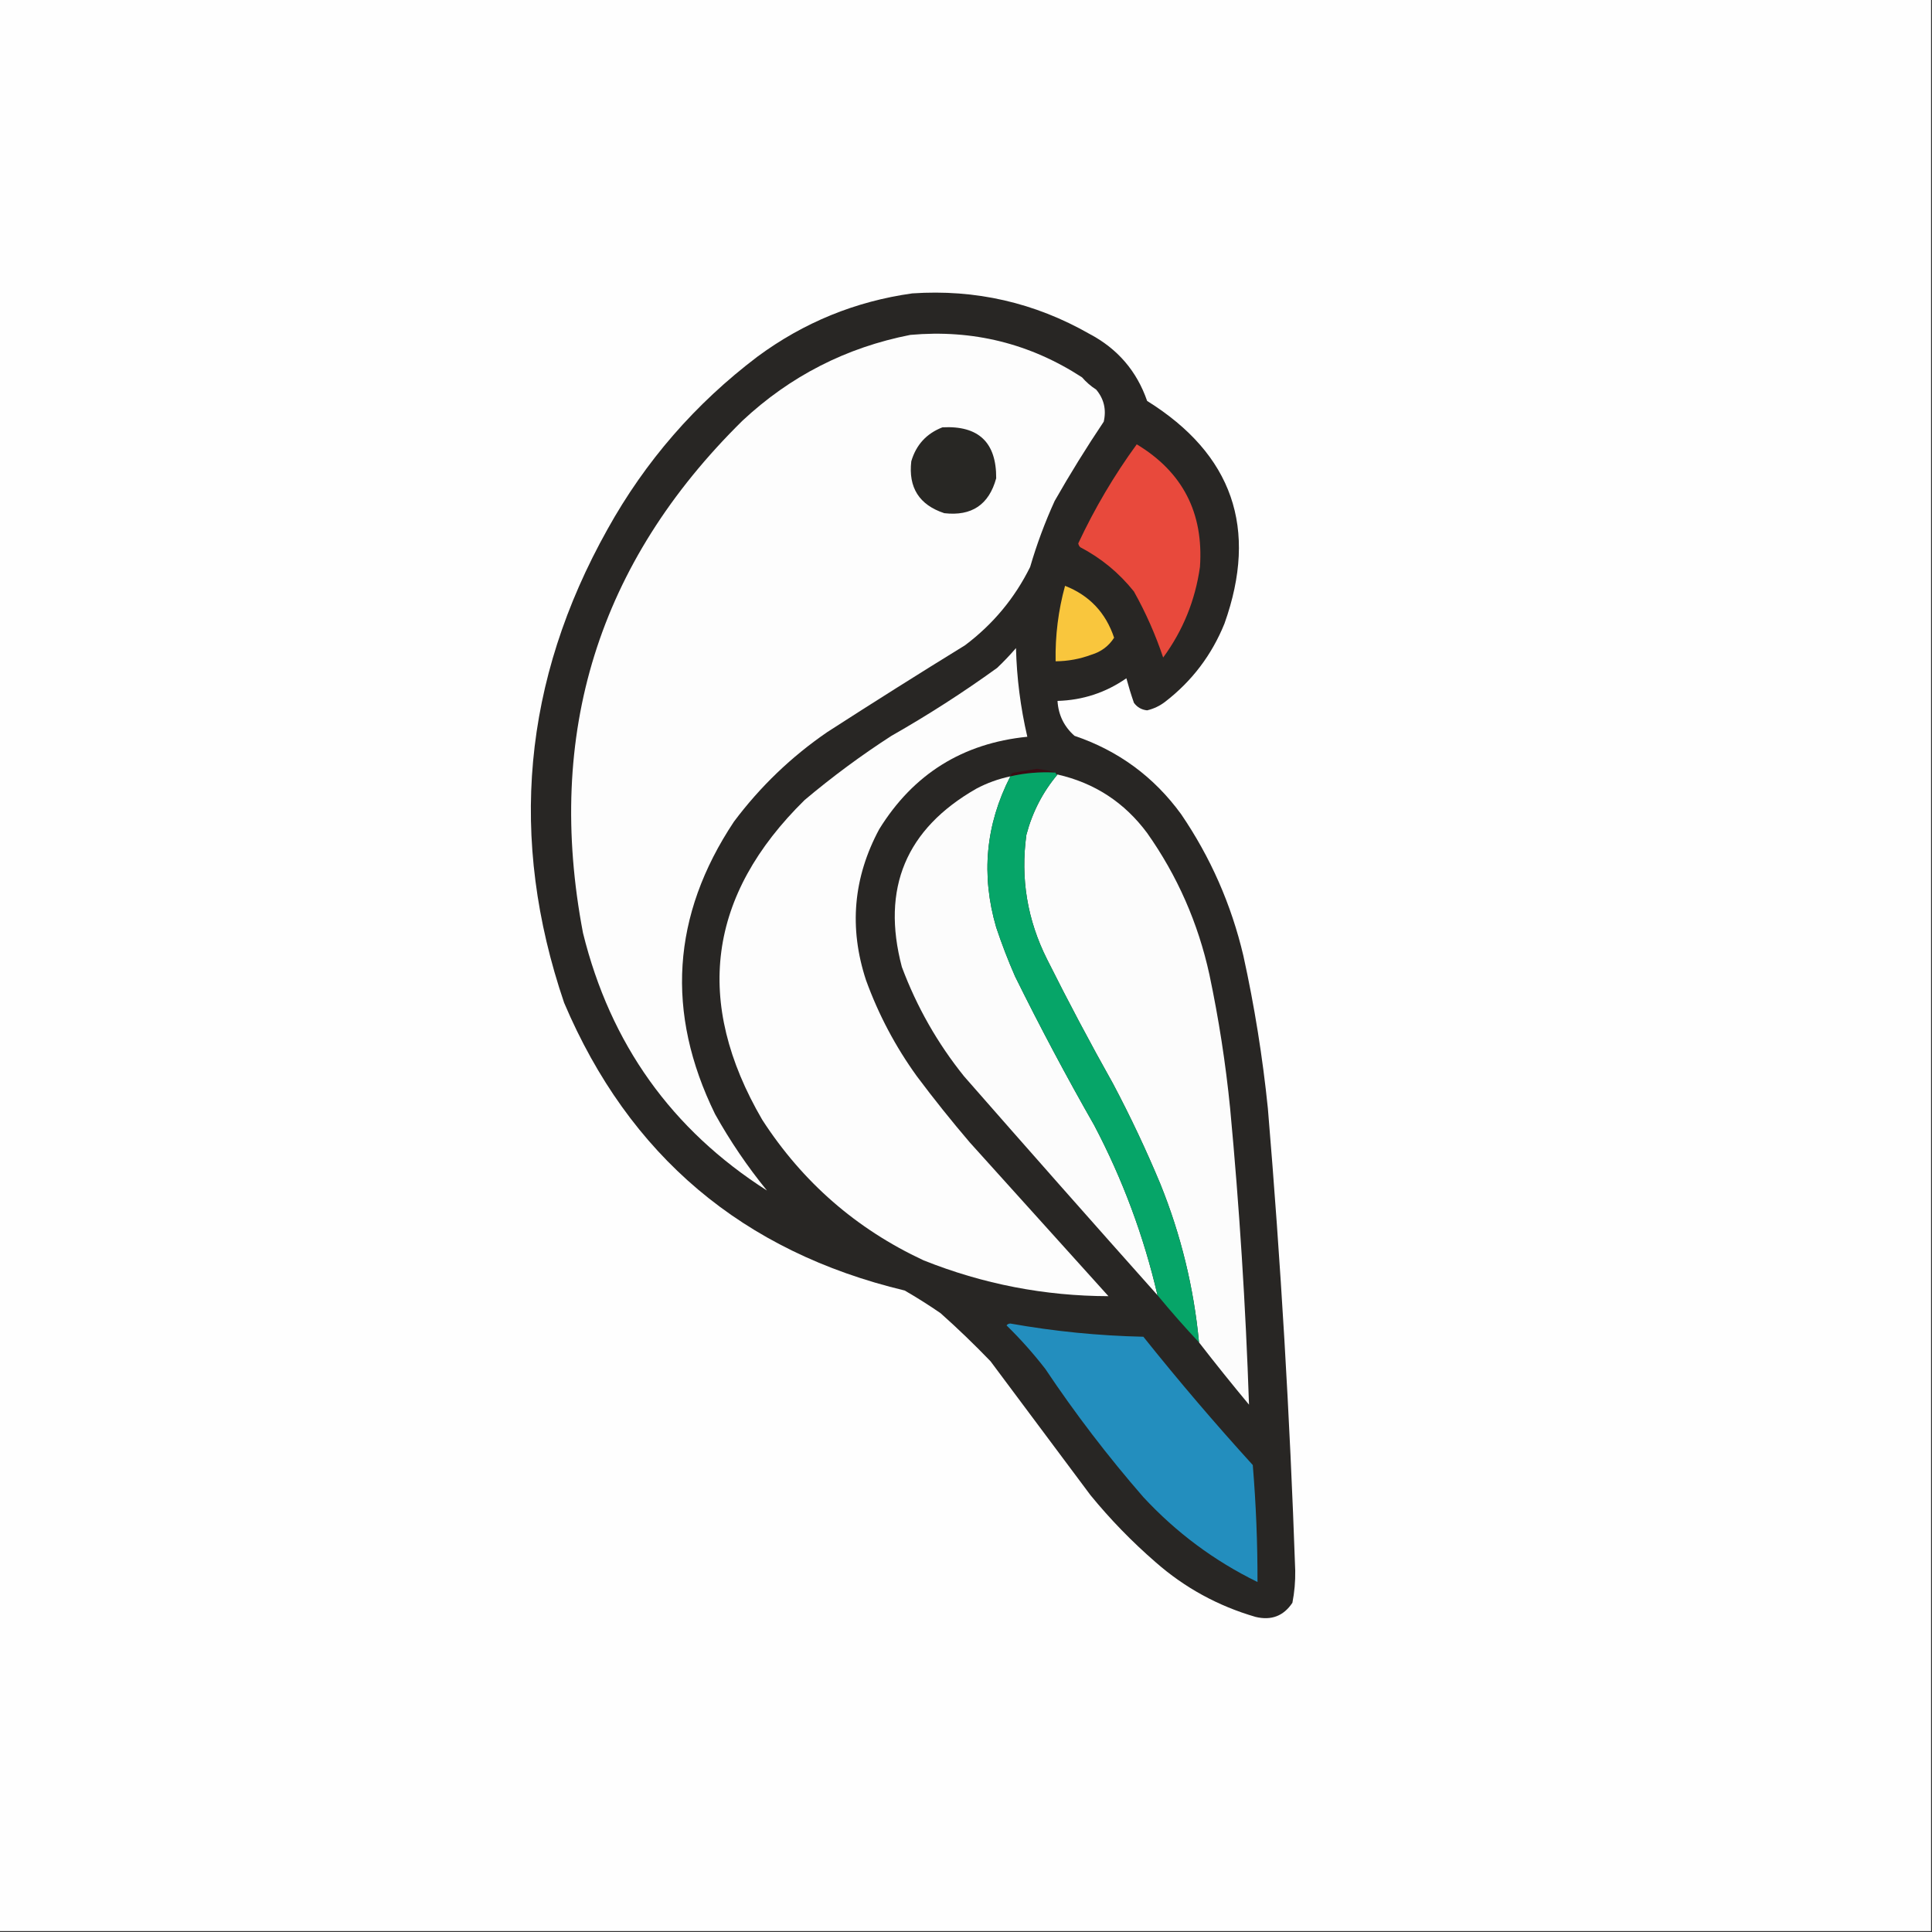 <?xml version="1.0" encoding="UTF-8"?>
<!DOCTYPE svg PUBLIC "-//W3C//DTD SVG 1.1//EN" "http://www.w3.org/Graphics/SVG/1.1/DTD/svg11.dtd">
<svg xmlns="http://www.w3.org/2000/svg" version="1.1" width="1024px" height="1024px" style="shape-rendering:geometricPrecision; text-rendering:geometricPrecision; image-rendering:optimizeQuality; fill-rule:evenodd; clip-rule:evenodd" xmlns:xlink="http://www.w3.org/1999/xlink">
<rect width="100%" height="100%" fill="#333333" stroke="none"/>
<g><path style="opacity:1" fill="#fefefe" d="M -0.5,-0.5 C 340.833,-0.5 682.167,-0.5 1023.5,-0.5C 1023.5,340.833 1023.5,682.167 1023.5,1023.5C 682.167,1023.5 340.833,1023.5 -0.5,1023.5C -0.5,682.167 -0.5,340.833 -0.5,-0.5 Z"/></g>
<g><path style="opacity:1" fill="#282624" d="M 483.5,155.5 C 517.057,153.224 548.391,160.391 577.5,177C 592.351,184.848 602.518,196.681 608,212.5C 653.309,240.759 666.976,280.092 649,330.5C 642.24,347.194 631.74,361.027 617.5,372C 614.654,374.173 611.488,375.673 608,376.5C 605.077,376.205 602.743,374.871 601,372.5C 599.514,368.224 598.181,363.891 597,359.5C 586.053,367.114 573.886,371.114 560.5,371.5C 560.964,378.927 563.964,385.094 569.5,390C 592.736,397.865 611.569,411.698 626,431.5C 641.598,454.372 652.598,479.372 659,506.5C 664.885,533.245 669.218,560.245 672,587.5C 678.827,669.045 683.66,750.711 686.5,832.5C 686.594,838.246 686.094,843.913 685,849.5C 680.351,856.499 673.851,858.999 665.5,857C 645.598,851.219 627.931,841.553 612.5,828C 599.965,817.133 588.465,805.299 578,792.5C 560.333,768.833 542.667,745.167 525,721.5C 516.47,712.636 507.637,704.136 498.5,696C 492.335,691.75 486.002,687.75 479.5,684C 393.6,663.419 333.433,612.586 299,531.5C 269.399,444.449 277.065,360.783 322,280.5C 342.014,244.478 368.514,213.978 401.5,189C 426.044,170.891 453.377,159.725 483.5,155.5 Z"/></g>
<g><path style="opacity:1" fill="#fcfcfc" d="M 535.5,411.5 C 522.396,437.096 519.896,463.763 528,491.5C 530.941,500.323 534.274,508.99 538,517.5C 551.236,544.309 565.236,570.642 580,596.5C 595.024,625.072 606.19,655.072 613.5,686.5C 579.199,648.027 545.032,609.36 511,570.5C 496.908,552.99 485.908,533.656 478,512.5C 466.994,470.841 480.161,439.341 517.5,418C 523.208,414.977 529.208,412.811 535.5,411.5 Z"/></g>
<g><path style="opacity:1" fill="#fcfcfc" d="M 560.5,410.5 C 580.14,414.969 595.974,425.302 608,441.5C 624.012,464.17 635.012,489.17 641,516.5C 645.959,539.963 649.626,563.629 652,587.5C 656.899,639.751 660.232,692.084 662,744.5C 652.93,733.607 644.096,722.607 635.5,711.5C 632.75,682.499 625.917,654.499 615,627.5C 607.486,609.471 599.153,591.804 590,574.5C 577.824,552.817 566.157,530.817 555,508.5C 544.488,487.61 540.821,465.61 544,442.5C 547.15,430.531 552.65,419.864 560.5,410.5 Z"/></g>
<g><path style="opacity:1" fill="#390c13" d="M 559.5,409.5 C 551.339,409.015 543.339,409.682 535.5,411.5C 535.62,410.414 536.287,409.747 537.5,409.5C 541.5,408.833 545.5,408.167 549.5,407.5C 553.586,407.964 556.92,408.631 559.5,409.5 Z"/></g>
<g><path style="opacity:1" fill="#fdfdfd" d="M 538.5,343.5 C 538.881,359.243 540.881,374.91 544.5,390.5C 510.246,393.928 484.079,410.262 466,439.5C 452.231,465.126 449.897,491.792 459,519.5C 465.648,537.799 474.648,554.799 486,570.5C 494.953,582.455 504.287,594.122 514,605.5C 538.5,632.667 563,659.833 587.5,687C 553.629,686.91 520.963,680.577 489.5,668C 453.893,651.398 425.393,626.564 404,593.5C 367.598,530.988 375.098,474.488 426.5,424C 441.121,411.691 456.454,400.358 472.5,390C 491.846,378.997 510.513,366.997 528.5,354C 532.037,350.631 535.371,347.131 538.5,343.5 Z"/></g>
<g><path style="opacity:1" fill="#f9c63d" d="M 564.5,310.5 C 577.399,315.568 586.066,324.735 590.5,338C 587.669,342.43 583.669,345.43 578.5,347C 572.362,349.285 566.028,350.452 559.5,350.5C 559.252,336.876 560.919,323.542 564.5,310.5 Z"/></g>
<g><path style="opacity:1" fill="#e8493c" d="M 602.5,235.5 C 626.846,250.187 638.012,271.854 636,300.5C 633.493,318.201 626.993,334.201 616.5,348.5C 612.432,336.363 607.265,324.696 601,313.5C 593.145,303.658 583.645,295.825 572.5,290C 571.978,289.439 571.645,288.772 571.5,288C 580.198,269.422 590.531,251.922 602.5,235.5 Z"/></g>
<g><path style="opacity:1" fill="#fdfdfd" d="M 482.5,177.5 C 515.53,174.535 545.864,182.035 573.5,200C 575.705,202.54 578.205,204.707 581,206.5C 585.135,211.436 586.468,217.103 585,223.5C 575.832,237.165 567.165,251.165 559,265.5C 553.826,276.849 549.493,288.516 546,300.5C 537.833,317.009 526.333,330.843 511.5,342C 486.998,357.083 462.665,372.417 438.5,388C 419.415,401.084 402.915,416.918 389,435.5C 356.024,485.114 352.691,536.781 379,590.5C 386.993,604.821 396.16,618.321 406.5,631C 356.012,598.772 323.512,553.272 309,494.5C 288.895,388.822 317.062,298.322 393.5,223C 418.816,199.342 448.483,184.175 482.5,177.5 Z"/></g>
<g><path style="opacity:1" fill="#282724" d="M 499.5,226.5 C 518.641,225.477 528.141,234.477 528,253.5C 524.174,267.503 515.007,273.669 500.5,272C 487.22,267.613 481.387,258.447 483,244.5C 485.565,235.77 491.065,229.77 499.5,226.5 Z"/></g>
<g><path style="opacity:1" fill="#06a568" d="M 559.5,409.5 C 559.5,410.167 559.833,410.5 560.5,410.5C 552.65,419.864 547.15,430.531 544,442.5C 540.821,465.61 544.488,487.61 555,508.5C 566.157,530.817 577.824,552.817 590,574.5C 599.153,591.804 607.486,609.471 615,627.5C 625.917,654.499 632.75,682.499 635.5,711.5C 627.958,703.467 620.625,695.134 613.5,686.5C 606.19,655.072 595.024,625.072 580,596.5C 565.236,570.642 551.236,544.309 538,517.5C 534.274,508.99 530.941,500.323 528,491.5C 519.896,463.763 522.396,437.096 535.5,411.5C 543.339,409.682 551.339,409.015 559.5,409.5 Z"/></g>
<g><path style="opacity:1" fill="#238ebe" d="M 533.5,702.5 C 533.917,701.876 534.584,701.543 535.5,701.5C 558.858,705.655 582.358,707.989 606,708.5C 624.584,731.755 643.917,754.421 664,776.5C 665.715,797.312 666.548,817.979 666.5,838.5C 643.568,827.277 623.401,812.277 606,793.5C 587.212,771.913 569.879,749.247 554,725.5C 547.672,717.341 540.839,709.675 533.5,702.5 Z"/></g>
</svg>
